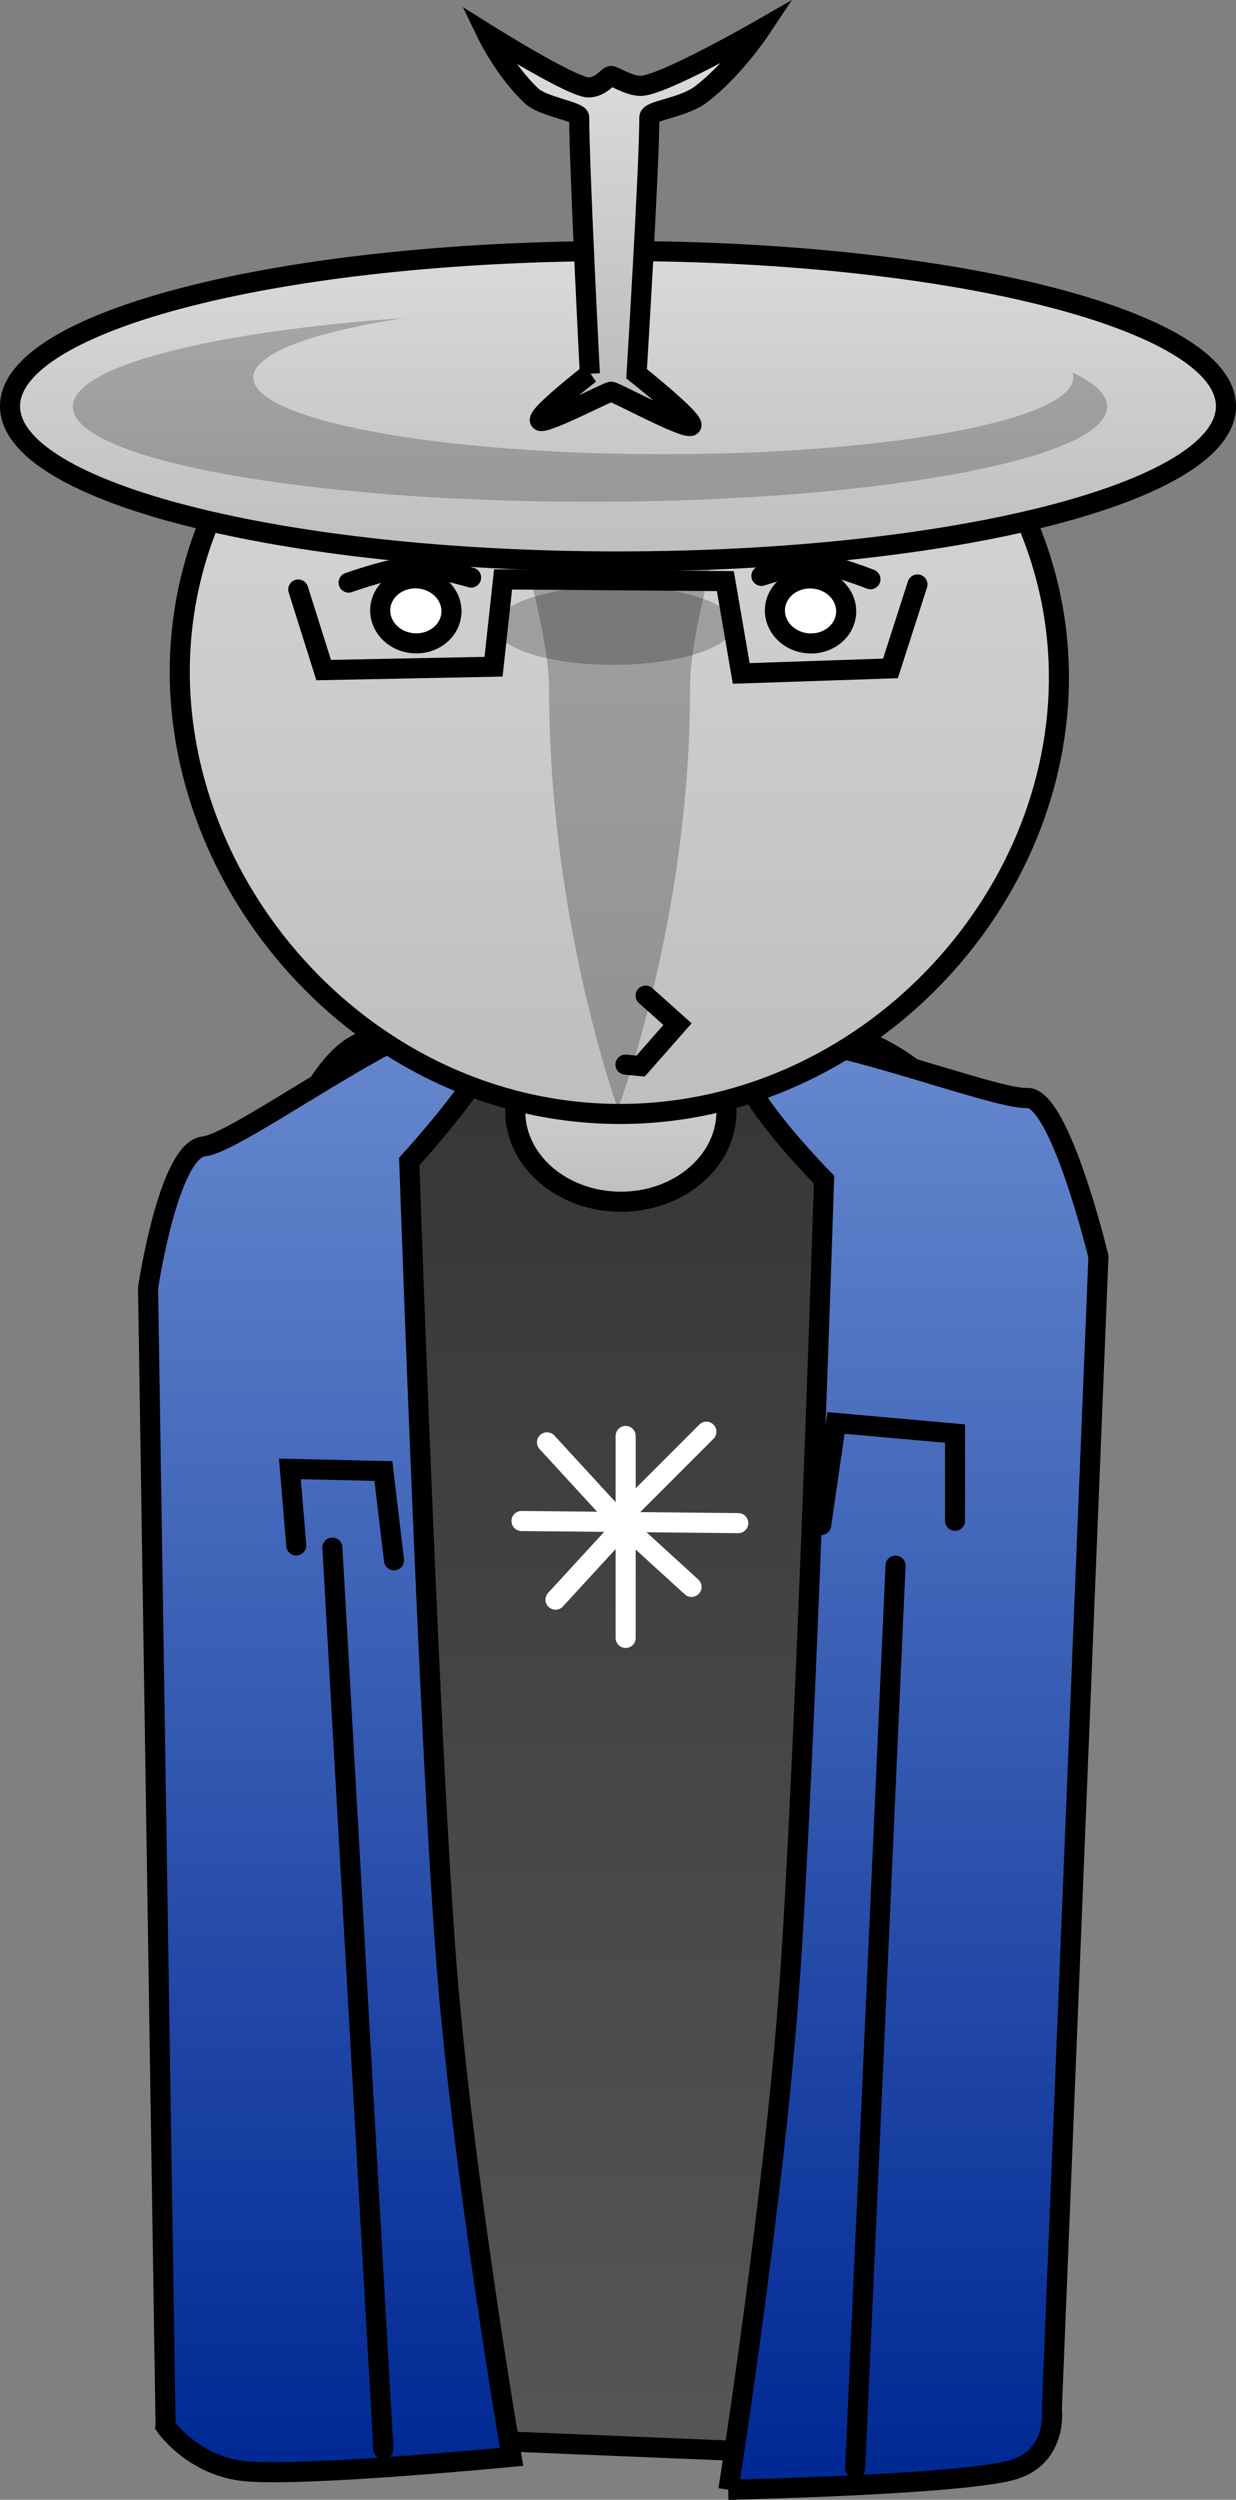 <svg version="1.1" xmlns="http://www.w3.org/2000/svg" xmlns:xlink="http://www.w3.org/1999/xlink" width="153.984" height="311.271" viewBox="0,0,153.984,311.271"><rect x="0" y="0" width="153.984" height="311.271" fill="#808080" stroke="none"/><defs><linearGradient x1="319.679" y1="169.194" x2="319.679" y2="348.038" gradientUnits="userSpaceOnUse" id="color-1"><stop offset="0" stop-color="#353535"/><stop offset="1" stop-color="#565656"/></linearGradient><linearGradient x1="284.469" y1="160.49" x2="284.469" y2="347.537" gradientUnits="userSpaceOnUse" id="color-2"><stop offset="0" stop-color="#6c8dd1"/><stop offset="1" stop-color="#002994"/></linearGradient><linearGradient x1="353.881" y1="161.439" x2="353.881" y2="348.486" gradientUnits="userSpaceOnUse" id="color-3"><stop offset="0" stop-color="#6c8dd1"/><stop offset="1" stop-color="#002994"/></linearGradient><linearGradient x1="320" y1="168.747" x2="320" y2="191.253" gradientUnits="userSpaceOnUse" id="color-4"><stop offset="0" stop-color="#dadada"/><stop offset="1" stop-color="#bebebe"/></linearGradient><linearGradient x1="319.81" y1="73.889" x2="319.81" y2="180.325" gradientUnits="userSpaceOnUse" id="color-5"><stop offset="0" stop-color="#dadada"/><stop offset="1" stop-color="#bebebe"/></linearGradient><linearGradient x1="319.642" y1="72.875" x2="319.642" y2="111.527" gradientUnits="userSpaceOnUse" id="color-6"><stop offset="0" stop-color="#dadada"/><stop offset="1" stop-color="#bebebe"/></linearGradient><linearGradient x1="319.045" y1="51.079" x2="319.045" y2="88.151" gradientUnits="userSpaceOnUse" id="color-7"><stop offset="0" stop-color="#dadada"/><stop offset="1" stop-color="#bebebe"/></linearGradient></defs><g transform="translate(-242.65,-41.616)"><g stroke-miterlimit="10"><g stroke-width="2.5" stroke-linejoin="miter"><path d="M276.24,344.4l-1.955,-147.276c0,0 6.083,-25.698 15.09,-26.103c8.944,-0.402 30.145,-0.959 48.663,-1.792c20.085,-0.904 27.036,16.263 27.036,16.263l-0.476,162.547z" fill="url(#color-1)" stroke="#000000" stroke-linecap="butt"/><path d="M263.279,343.731l-2.181,-141.754c0,0 2.555,-17.193 6.948,-17.617c4.363,-0.421 25.267,-16.361 34.3,-17.233c9.798,-0.945 -8.71,19.109 -8.71,19.109c0,0 1.044,30.566 2.37,59.555c0.719,15.71 1.521,30.957 2.285,40.625c2.07,26.197 8.09,61.121 8.09,61.121c0,0 -25.421,2.473 -33.08,1.797c-6.527,-0.576 -10.022,-5.602 -10.022,-5.602z" fill="url(#color-2)" stroke="#000000" stroke-linecap="butt"/><path d="M333.394,351.636c0,0 5.628,-35.789 7.564,-62.284c2.032,-27.818 4.352,-100.849 4.352,-100.849c0,0 -17.304,-17.393 -8.144,-17.857c8.446,-0.428 29.351,7.891 33.431,7.684c4.108,-0.208 8.898,19.774 8.898,19.774l-5.802,143.528c0,0 0.782,6.131 -5.248,7.628c-7.196,1.786 -35.051,2.376 -35.051,2.376z" fill="url(#color-3)" stroke="#000000" stroke-linecap="butt"/><path d="M333.157,180c0,6.215 -5.891,11.253 -13.157,11.253c-7.266,0 -13.157,-5.038 -13.157,-11.253c0,-6.215 5.891,-11.253 13.157,-11.253c7.266,0 13.157,5.038 13.157,11.253z" fill="url(#color-4)" stroke="#000000" stroke-linecap="butt"/><path d="M334.627,231.272l-27.005,-0.265" fill="none" stroke="#ffffff" stroke-linecap="round"/><path d="M320.595,220.417v25.151" fill="none" stroke="#ffffff" stroke-linecap="round"/><path d="M321.389,229.154l9.266,-9.266" fill="none" stroke="#ffffff" stroke-linecap="round"/><path d="M328.802,239.214l-9.002,-8.207l-9.002,-9.796" fill="none" stroke="#ffffff" stroke-linecap="round"/><path d="M320.86,231.007l-9.002,9.796" fill="none" stroke="#ffffff" stroke-linecap="round"/><path d="M344.952,231.507l1.853,-12.708l14.826,1.324v10.855" fill="none" stroke="#000000" stroke-linecap="round"/><path d="M349.188,348.954l5.03,-112.388" fill="none" stroke="#000000" stroke-linecap="round"/><path d="M290.413,346.572l-6.354,-112.255" fill="none" stroke="#000000" stroke-linecap="round"/><path d="M279.558,234.052l-0.794,-9.531l11.649,0.265l1.324,11.12" fill="none" stroke="#000000" stroke-linecap="round"/></g><g stroke-linecap="butt"><path d="M374.46,129.332c-1.941,28.488 -27.928,52.929 -58.111,50.872c-30.183,-2.056 -53.131,-29.831 -51.19,-58.319c1.941,-28.488 27.982,-49.915 58.165,-47.859c30.183,2.056 53.077,26.818 51.136,55.306z" fill="url(#color-5)" stroke="#000000" stroke-width="2.5" stroke-linejoin="miter"/><path d="M328.622,127.382c0,28.786 -8.994,52.314 -8.994,52.314c0,0 -8.575,-23.528 -8.575,-52.314c0,-8.625 -5.894,-24.178 -5.269,-31.344c1.461,-16.749 10.655,-20.778 14.053,-20.778c3.204,0 12.255,6.275 13.789,21.48c0.789,7.817 -5.004,20.867 -5.004,30.641z" fill-opacity="0.235" fill="#000000" stroke="none" stroke-width="0" stroke-linejoin="round"/></g><path d="M334.062,119.425c0.014,2.709 -6.627,4.939 -14.834,4.98c-8.206,0.042 -14.87,-2.12 -14.883,-4.829c-0.014,-2.709 6.627,-4.939 14.834,-4.98c8.206,-0.042 14.87,2.12 14.883,4.829z" fill-opacity="0.231" fill="#000000" stroke="none" stroke-width="0" stroke-linecap="butt" stroke-linejoin="miter"/><path d="M298.887,117.98c-0.152,2.23 -2.259,3.902 -4.706,3.735c-2.447,-0.167 -4.308,-2.109 -4.156,-4.339c0.152,-2.23 2.259,-3.902 4.706,-3.735c2.447,0.167 4.308,2.109 4.156,4.339z" fill="#ffffff" stroke="#000000" stroke-width="2.5" stroke-linecap="butt" stroke-linejoin="miter"/><path d="M348.061,117.991c-0.152,2.23 -2.259,3.902 -4.706,3.735c-2.447,-0.167 -4.308,-2.109 -4.156,-4.339c0.152,-2.23 2.259,-3.902 4.706,-3.735c2.447,0.167 4.308,2.109 4.156,4.339z" fill="#ffffff" stroke="#000000" stroke-width="2.5" stroke-linecap="butt" stroke-linejoin="miter"/><path d="M356.948,114.392l-3.362,10.452l-18.593,0.627l-1.978,-11.498l-27.691,-0.209l-1.187,10.871l-21.164,0.418l-3.165,-10.034" fill="none" stroke="#000000" stroke-width="2.5" stroke-linecap="round" stroke-linejoin="miter"/><path d="M286.08,114.16c0,0 5.295,-1.878 7.847,-1.982c2.535,-0.104 7.414,1.355 7.414,1.355" fill="none" stroke="#000000" stroke-width="2.5" stroke-linecap="round" stroke-linejoin="miter"/><path d="M337.506,113.324c0,0 4.576,-1.516 6.911,-1.444c2.185,0.067 6.677,1.862 6.677,1.862" fill="none" stroke="#000000" stroke-width="2.5" stroke-linecap="round" stroke-linejoin="miter"/><path d="M323.082,165.586l3.972,3.554l-4.599,5.226l-1.881,-0.186" fill="none" stroke="#000000" stroke-width="2.5" stroke-linecap="round" stroke-linejoin="miter"/><g stroke-linecap="butt" stroke-linejoin="miter"><path d="M395.384,92.201c0,10.673 -33.911,19.326 -75.742,19.326c-41.831,0 -75.742,-8.653 -75.742,-19.326c0,-10.673 33.911,-19.326 75.742,-19.326c41.831,0 75.742,8.653 75.742,19.326z" fill="url(#color-6)" stroke="#000000" stroke-width="2.5"/><path d="M380.585,92.261c0,6.537 -28.848,11.836 -64.433,11.836c-35.586,0 -64.433,-5.299 -64.433,-11.836c0,-5.048 17.203,-9.358 41.427,-11.059c-11.553,1.751 -18.938,4.425 -18.938,7.422c0,5.274 22.865,9.549 51.071,9.549c28.206,0 51.071,-4.275 51.071,-9.549c0,-0.218 -0.039,-0.434 -0.116,-0.649c2.811,1.329 4.353,2.774 4.353,4.286z" fill-opacity="0.22" fill="#000000" stroke="none" stroke-width="0"/></g><path d="M316.133,88.151c0,0 -1.324,-25.833 -1.324,-31.93c0,-0.725 -4.512,-1.32 -5.931,-2.657c-3.37,-3.175 -5.553,-7.705 -5.553,-7.705c0,0 10.719,6.723 12.691,6.646c1.567,-0.061 2.356,-1.427 2.765,-1.427c0.364,0 2.119,1.171 3.595,1.233c2.626,0.11 14.952,-6.97 14.952,-6.97c0,0 -3.23,4.86 -7.291,7.982c-2.303,1.77 -6.489,2.013 -6.489,2.898c0,6.096 -1.589,31.93 -1.589,31.93c0,0 7.454,5.921 6.795,6.475c-0.672,0.566 -9.461,-4.235 -9.972,-4.235c-0.439,0 -8.317,4.139 -8.847,3.608c-0.585,-0.586 6.199,-5.849 6.199,-5.849z" fill="url(#color-7)" stroke="#000000" stroke-width="2.5" stroke-linecap="butt" stroke-linejoin="miter"/></g></g></svg>
